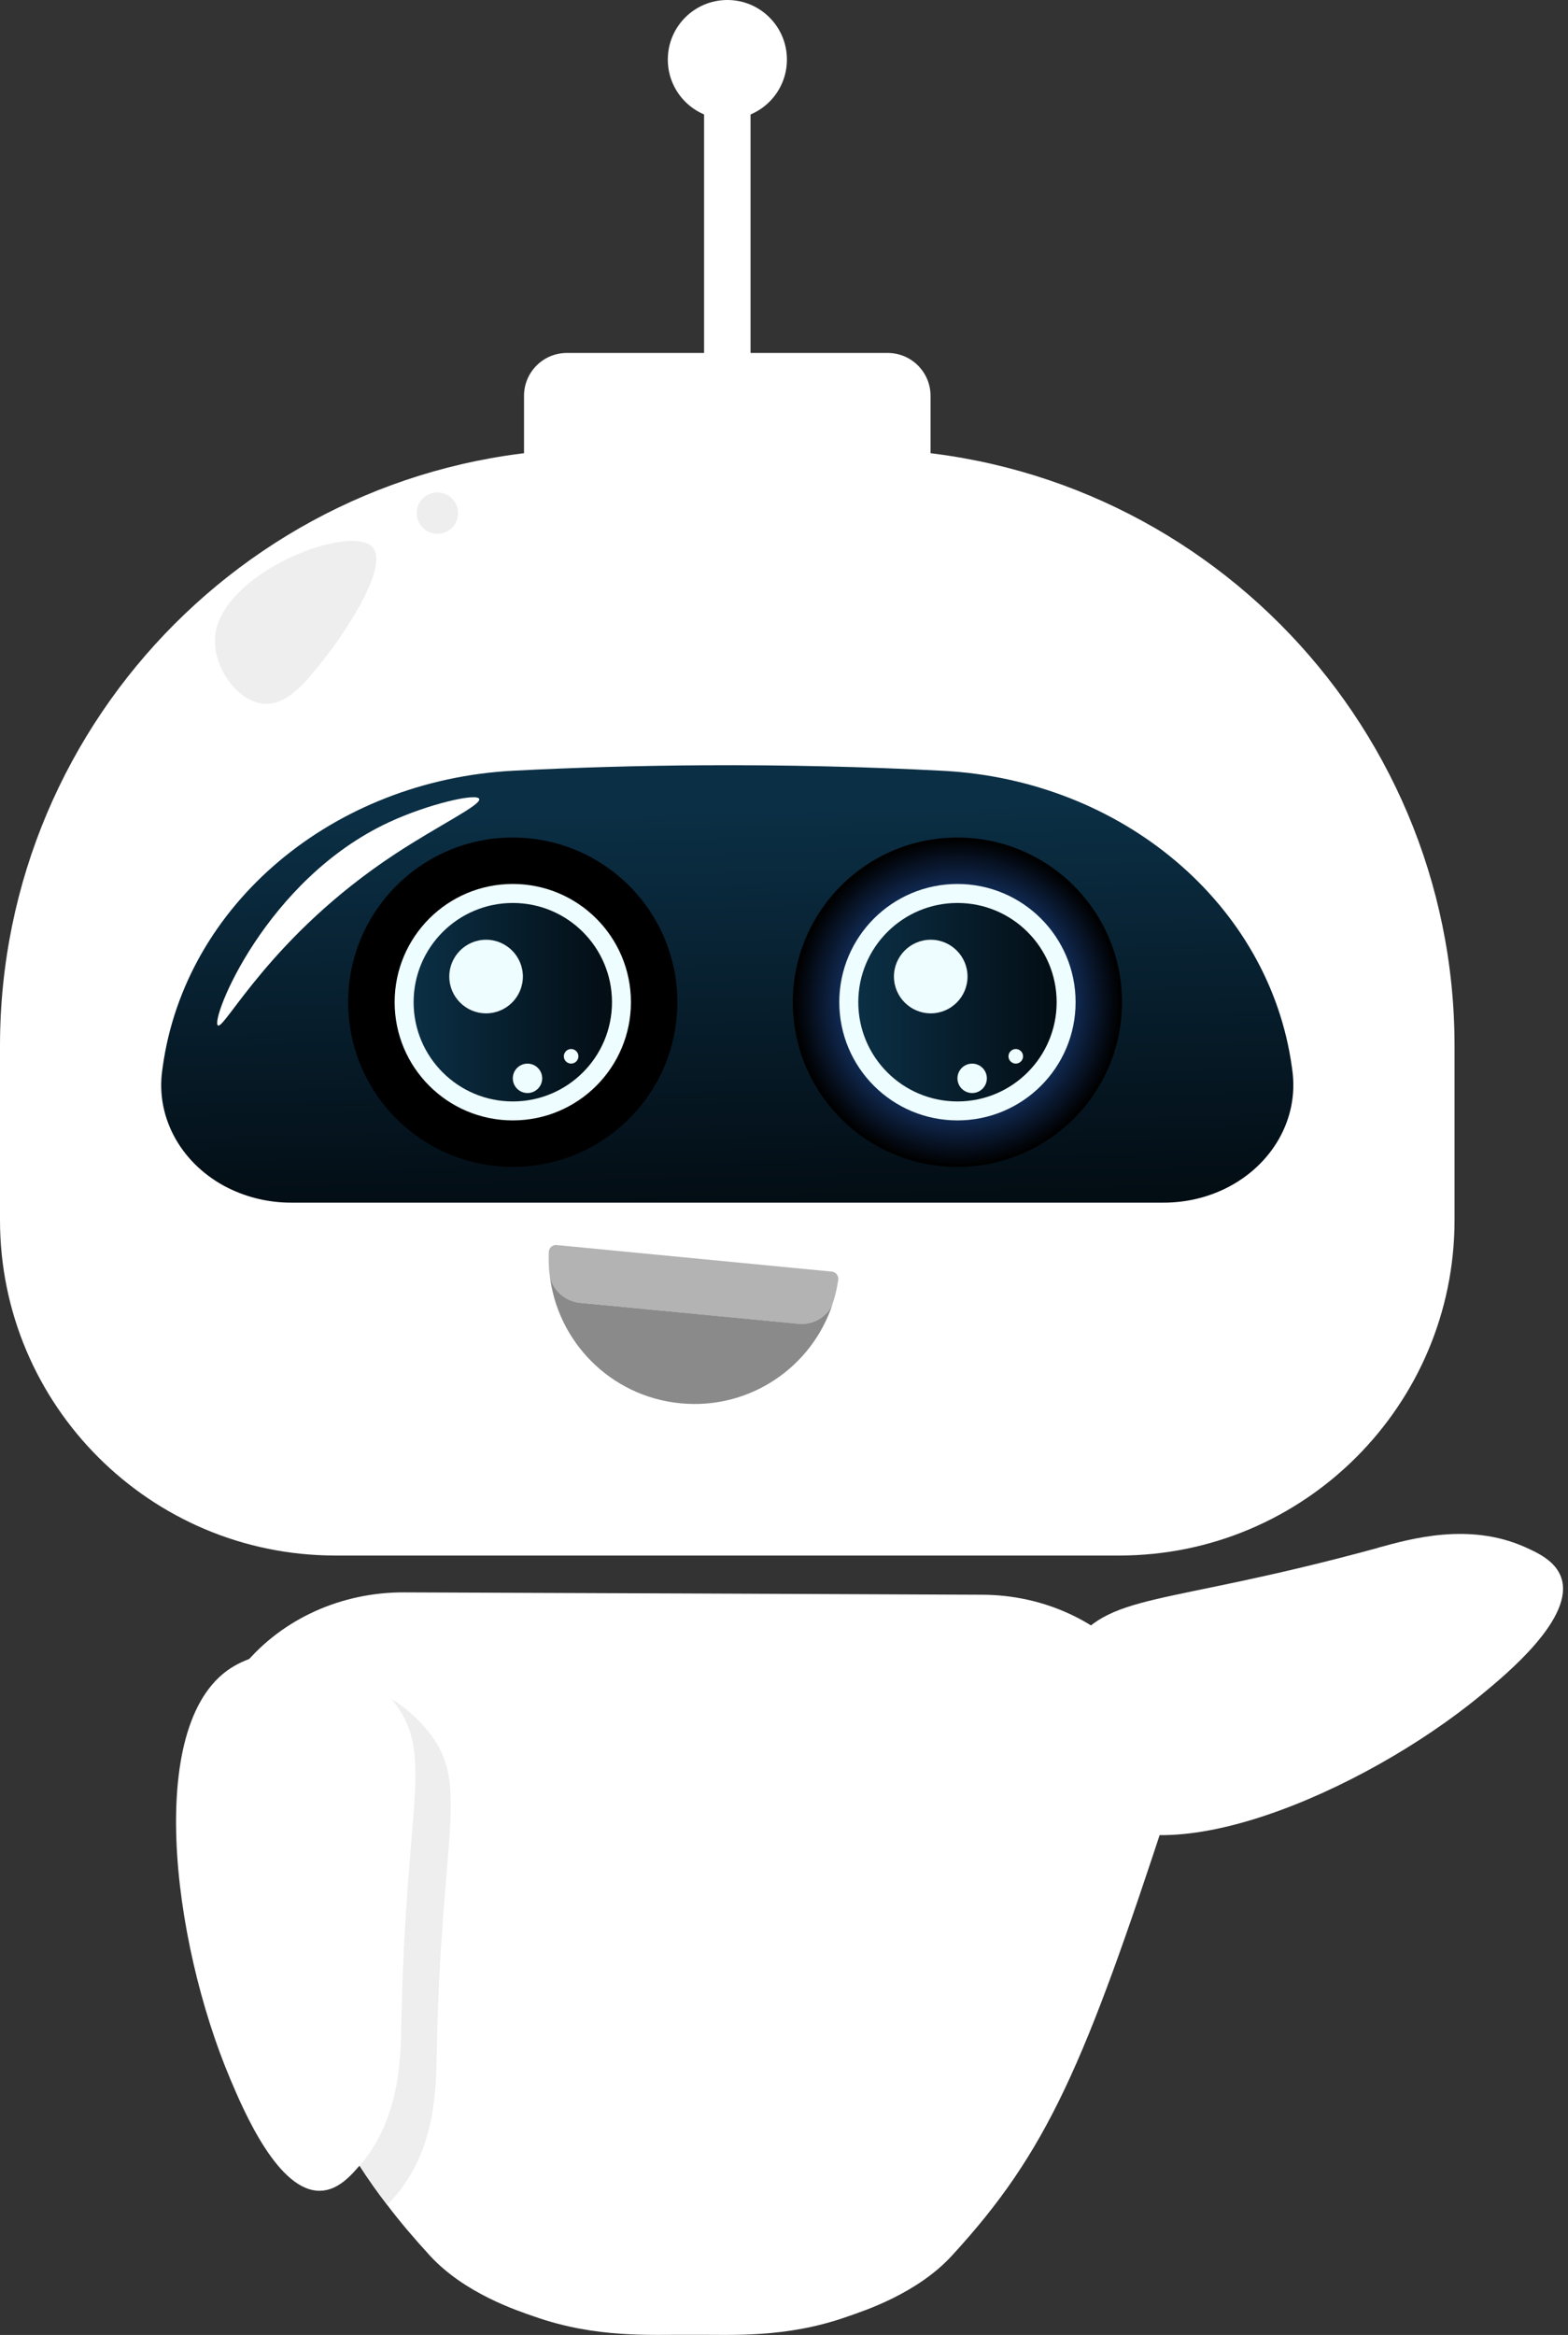 <svg width="129" height="192" viewBox="0 0 129 192" fill="none" xmlns="http://www.w3.org/2000/svg">
<rect x="0" y="0" width="129" height="192" fill="#333333" stroke="none"/>
<path d="M113.375 127.275C95.416 132.189 91.172 130.816 87.974 135.63C87.607 136.184 85.727 139.008 86.109 142.628C86.406 145.514 88.021 147.745 89.027 148.721C95.175 154.673 112.104 147.394 121.801 139.421C123.915 137.682 129.586 133.024 128.44 129.716C127.972 128.359 126.521 127.688 125.475 127.22C120.865 125.16 116.082 126.526 113.375 127.267V127.275Z" fill="white"/>
<path d="M57.925 6.57H61.747V31.652H57.925V6.57Z" fill="white"/>
<path d="M46.638 29.023H73.03C74.977 29.023 76.556 30.602 76.556 32.55V41.981C76.556 43.929 74.977 45.508 73.03 45.508H46.638C44.69 45.508 43.111 43.929 43.111 41.981V32.55C43.111 30.602 44.69 29.023 46.638 29.023Z" fill="white"/>
<path d="M70.587 36.906H49.086C21.992 36.906 -2.28882e-05 58.898 -2.28882e-05 85.993V100.324C-2.28882e-05 115.552 12.365 127.909 27.586 127.909H92.08C107.308 127.909 119.665 115.544 119.665 100.324V85.993C119.665 58.898 97.673 36.906 70.579 36.906H70.587Z" fill="white"/>
<path d="M18.83 97.714C20.398 98.486 22.153 98.892 23.932 98.892H95.744C97.53 98.892 99.285 98.486 100.846 97.714C104.692 95.81 106.861 91.972 106.322 88.032L106.283 87.744C104.442 74.403 92.358 64.145 77.551 63.38C71.286 63.052 64.71 62.889 57.844 62.928C52.469 62.959 47.274 63.115 42.273 63.372C27.404 64.137 15.233 74.357 13.384 87.744C13.369 87.837 13.361 87.939 13.345 88.032C12.799 91.972 14.976 95.81 18.822 97.714H18.83Z" fill="url(#paint0_linear_1_7157)"/>
<path style="mix-blend-mode:screen" d="M78.767 95.954C71.287 95.954 65.224 89.89 65.224 82.41C65.224 74.931 71.287 68.867 78.767 68.867C86.246 68.867 92.31 74.931 92.31 82.41C92.31 89.89 86.246 95.954 78.767 95.954Z" fill="url(#paint1_radial_1_7157)"/>
<path d="M78.769 92.129C73.401 92.129 69.049 87.776 69.049 82.408C69.049 77.04 73.401 72.688 78.769 72.688C84.138 72.688 88.49 77.04 88.49 82.408C88.49 87.776 84.138 92.129 78.769 92.129Z" fill="#EEFDFF"/>
<path d="M78.771 90.57C74.264 90.57 70.611 86.917 70.611 82.41C70.611 77.903 74.264 74.25 78.771 74.25C83.278 74.25 86.931 77.903 86.931 82.41C86.931 86.917 83.278 90.57 78.771 90.57Z" fill="url(#paint2_linear_1_7157)"/>
<path d="M73.545 80.3C73.545 81.97 74.903 83.327 76.572 83.327C78.242 83.327 79.599 81.97 79.599 80.3C79.599 78.631 78.242 77.273 76.572 77.273C74.903 77.273 73.545 78.631 73.545 80.3Z" fill="#EEFDFF"/>
<path d="M79.98 89.879C79.312 89.879 78.77 89.338 78.77 88.67C78.77 88.002 79.312 87.461 79.98 87.461C80.647 87.461 81.189 88.002 81.189 88.67C81.189 89.338 80.647 89.879 79.98 89.879Z" fill="#EEFDFF"/>
<path d="M82.968 86.859C82.968 87.194 83.241 87.459 83.569 87.459C83.896 87.459 84.169 87.186 84.169 86.859C84.169 86.531 83.896 86.258 83.569 86.258C83.241 86.258 82.968 86.531 82.968 86.859Z" fill="#EEFDFF"/>
<path style="mix-blend-mode:screen" d="M42.185 95.954C34.705 95.954 28.641 89.89 28.641 82.41C28.641 74.931 34.705 68.867 42.185 68.867C49.664 68.867 55.728 74.931 55.728 82.41C55.728 89.89 49.664 95.954 42.185 95.954Z" fill="url(#paint3_radial_1_7157)"/>
<path d="M42.187 92.129C36.819 92.129 32.467 87.776 32.467 82.408C32.467 77.04 36.819 72.687 42.187 72.687C47.556 72.687 51.907 77.04 51.907 82.408C51.907 87.776 47.556 92.129 42.187 92.129Z" fill="#EEFDFF"/>
<path d="M42.189 90.57C37.682 90.57 34.028 86.917 34.028 82.41C34.028 77.903 37.682 74.25 42.189 74.25C46.696 74.25 50.349 77.903 50.349 82.41C50.349 86.917 46.696 90.57 42.189 90.57Z" fill="url(#paint4_linear_1_7157)"/>
<path d="M36.963 80.3C36.963 81.97 38.321 83.327 39.99 83.327C41.66 83.327 43.017 81.97 43.017 80.3C43.017 78.631 41.66 77.273 39.99 77.273C38.321 77.273 36.963 78.631 36.963 80.3Z" fill="#EEFDFF"/>
<path d="M43.398 89.879C42.73 89.879 42.188 89.338 42.188 88.67C42.188 88.002 42.73 87.461 43.398 87.461C44.065 87.461 44.607 88.002 44.607 88.67C44.607 89.338 44.065 89.879 43.398 89.879Z" fill="#EEFDFF"/>
<path d="M46.386 86.859C46.386 87.194 46.659 87.459 46.986 87.459C47.314 87.459 47.587 87.186 47.587 86.859C47.587 86.531 47.314 86.258 46.986 86.258C46.659 86.258 46.386 86.531 46.386 86.859Z" fill="#EEFDFF"/>
<path d="M54.941 4.899C54.941 7.606 57.133 9.799 59.84 9.799C62.547 9.799 64.74 7.606 64.74 4.899C64.74 2.192 62.547 0 59.84 0C57.133 0 54.941 2.192 54.941 4.899Z" fill="white"/>
<path d="M56.443 2.99C56.443 3.817 57.114 4.48 57.933 4.48C58.752 4.48 59.423 3.809 59.423 2.99C59.423 2.171 58.752 1.5 57.933 1.5C57.114 1.5 56.443 2.171 56.443 2.99Z" fill="white"/>
<path d="M17.68 52.61C17.617 54.896 19.482 57.626 21.619 57.86C23.624 58.079 25.224 56.035 26.87 53.921C28.492 51.838 32.05 46.494 30.638 44.98C28.773 42.983 17.828 47.212 17.68 52.602V52.61Z" fill="#EEEEEE"/>
<path d="M35.984 43.894C35.045 43.894 34.283 43.132 34.283 42.193C34.283 41.254 35.045 40.492 35.984 40.492C36.923 40.492 37.685 41.254 37.685 42.193C37.685 43.132 36.923 43.894 35.984 43.894Z" fill="#EEEEEE"/>
<path d="M17.922 84.32C18.468 84.703 22.275 76.948 32.495 70.231C36.083 67.867 39.633 66.182 39.422 65.691C39.212 65.192 35.217 66.12 32.019 67.602C21.83 72.33 17.274 83.868 17.929 84.32H17.922Z" fill="white"/>
<path d="M45.204 104.71C45.337 106.005 46.414 107.004 47.716 107.129L65.652 108.861C66.947 108.985 68.203 108.213 68.577 106.965C68.749 106.411 68.874 105.841 68.96 105.249C68.983 105.085 68.944 104.921 68.843 104.788C68.741 104.656 68.593 104.578 68.429 104.562L45.797 102.378C45.633 102.362 45.477 102.417 45.353 102.518C45.228 102.627 45.158 102.776 45.15 102.939C45.126 103.532 45.142 104.125 45.197 104.702L45.204 104.71Z" fill="#B3B3B3"/>
<path d="M45.21 104.703C45.78 110.266 50.203 114.837 55.984 115.391C61.679 115.945 66.828 112.411 68.513 107.176C68.061 108.292 66.883 108.978 65.658 108.853L47.715 107.129C46.419 106.997 45.343 106.006 45.21 104.711V104.703Z" fill="#8A8A8A"/>
<path d="M16.95 144.988C16.95 145.152 16.95 145.308 16.95 145.464C17.005 146.97 17.356 148.101 17.527 148.608C22.465 163.688 25.422 171.645 29.573 178.081C30.29 179.189 31.039 180.258 31.851 181.303C32.911 182.7 34.074 184.065 35.361 185.469C38.224 188.59 42.562 190.002 43.958 190.486C49.068 192.288 53.585 191.96 56.581 191.991H57.104C60.115 191.96 64.624 192.296 69.726 190.486C71.123 190.002 75.468 188.59 78.323 185.469C86.203 176.896 89.237 169.765 96.157 148.608C96.321 148.124 96.649 147.071 96.727 145.659C96.75 145.253 96.758 144.84 96.727 144.434C96.579 141.906 95.549 139.426 93.731 137.163C90.611 133.278 85.797 131.148 80.82 131.133L56.823 131.031L33.263 130.938C28.176 130.914 23.246 133.052 20.016 136.984C18.456 138.887 17.457 140.947 17.09 143.069C17.044 143.373 16.997 143.677 16.965 143.982C16.934 144.317 16.919 144.653 16.919 144.996L16.95 144.988Z" fill="white"/>
<path d="M33.009 166.381C33.36 147.767 35.88 144.084 32.166 139.653C31.737 139.146 29.56 136.548 25.98 135.885C23.124 135.355 20.534 136.267 19.309 136.97C11.859 141.19 14.075 159.484 18.974 171.03C20.043 173.55 22.914 180.306 26.409 180.142C27.844 180.08 28.897 178.871 29.638 178.005C32.923 174.167 32.954 169.189 33.009 166.381Z" fill="white"/>
<path d="M29.584 178.086C30.302 179.194 31.051 180.263 31.862 181.308C32.12 181.043 32.346 180.777 32.556 180.536C35.841 176.697 35.872 171.72 35.927 168.911C36.278 150.297 38.797 146.615 35.084 142.192C34.811 141.864 33.812 140.678 32.197 139.695C35.864 144.111 33.368 147.824 33.017 166.384C32.97 169.192 32.923 174.17 29.646 178.016C29.623 178.039 29.6 178.063 29.592 178.086H29.584Z" fill="#EEEEEE"/>
<path d="M19.074 150.882C19.183 148.885 19.558 147.41 20.307 144.469C21.29 140.623 22.522 138.743 21.719 138.002C21.196 137.518 20.174 137.846 19.94 137.916C16.422 139.039 15.329 145.639 15.485 149.774C15.579 152.302 16.195 155.133 17.124 155.258C17.272 155.282 17.631 155.258 17.896 155.032C18.934 154.119 18.996 152.411 19.082 150.89L19.074 150.882Z" fill="white"/>
<path d="M16.664 157.936C16.664 158.342 16.991 158.67 17.397 158.67C17.803 158.67 18.13 158.342 18.13 157.936C18.13 157.531 17.803 157.203 17.397 157.203C16.991 157.203 16.664 157.531 16.664 157.936Z" fill="white"/>
<defs>
<linearGradient id="paint0_linear_1_7157" x1="60.052" y1="98.775" x2="59.335" y2="66.532" gradientUnits="userSpaceOnUse">
<stop stop-color="#030D14"/>
<stop offset="1" stop-color="#0B2F45"/>
</linearGradient>
<radialGradient id="paint1_radial_1_7157" cx="0" cy="0" r="1" gradientUnits="userSpaceOnUse" gradientTransform="translate(78.767 82.41) rotate(180) scale(13.403)">
<stop offset="0.13" stop-color="#3280FC"/>
<stop offset="1"/>
</radialGradient>
<linearGradient id="paint2_linear_1_7157" x1="86.939" y1="82.41" x2="70.611" y2="82.41" gradientUnits="userSpaceOnUse">
<stop stop-color="#030D14"/>
<stop offset="1" stop-color="#0B2F45"/>
</linearGradient>
<radialGradient id="paint3_radial_1_7157" cx="0" cy="0" r="1" gradientUnits="userSpaceOnUse" gradientTransform="translate(42.185 0.277) rotate(180) scale(13.403)">
<stop offset="0.13" stop-color="#3280FC"/>
<stop offset="1"/>
</radialGradient>
<linearGradient id="paint4_linear_1_7157" x1="50.349" y1="82.41" x2="34.021" y2="82.41" gradientUnits="userSpaceOnUse">
<stop stop-color="#030D14"/>
<stop offset="1" stop-color="#0B2F45"/>
</linearGradient>
</defs>
</svg>
